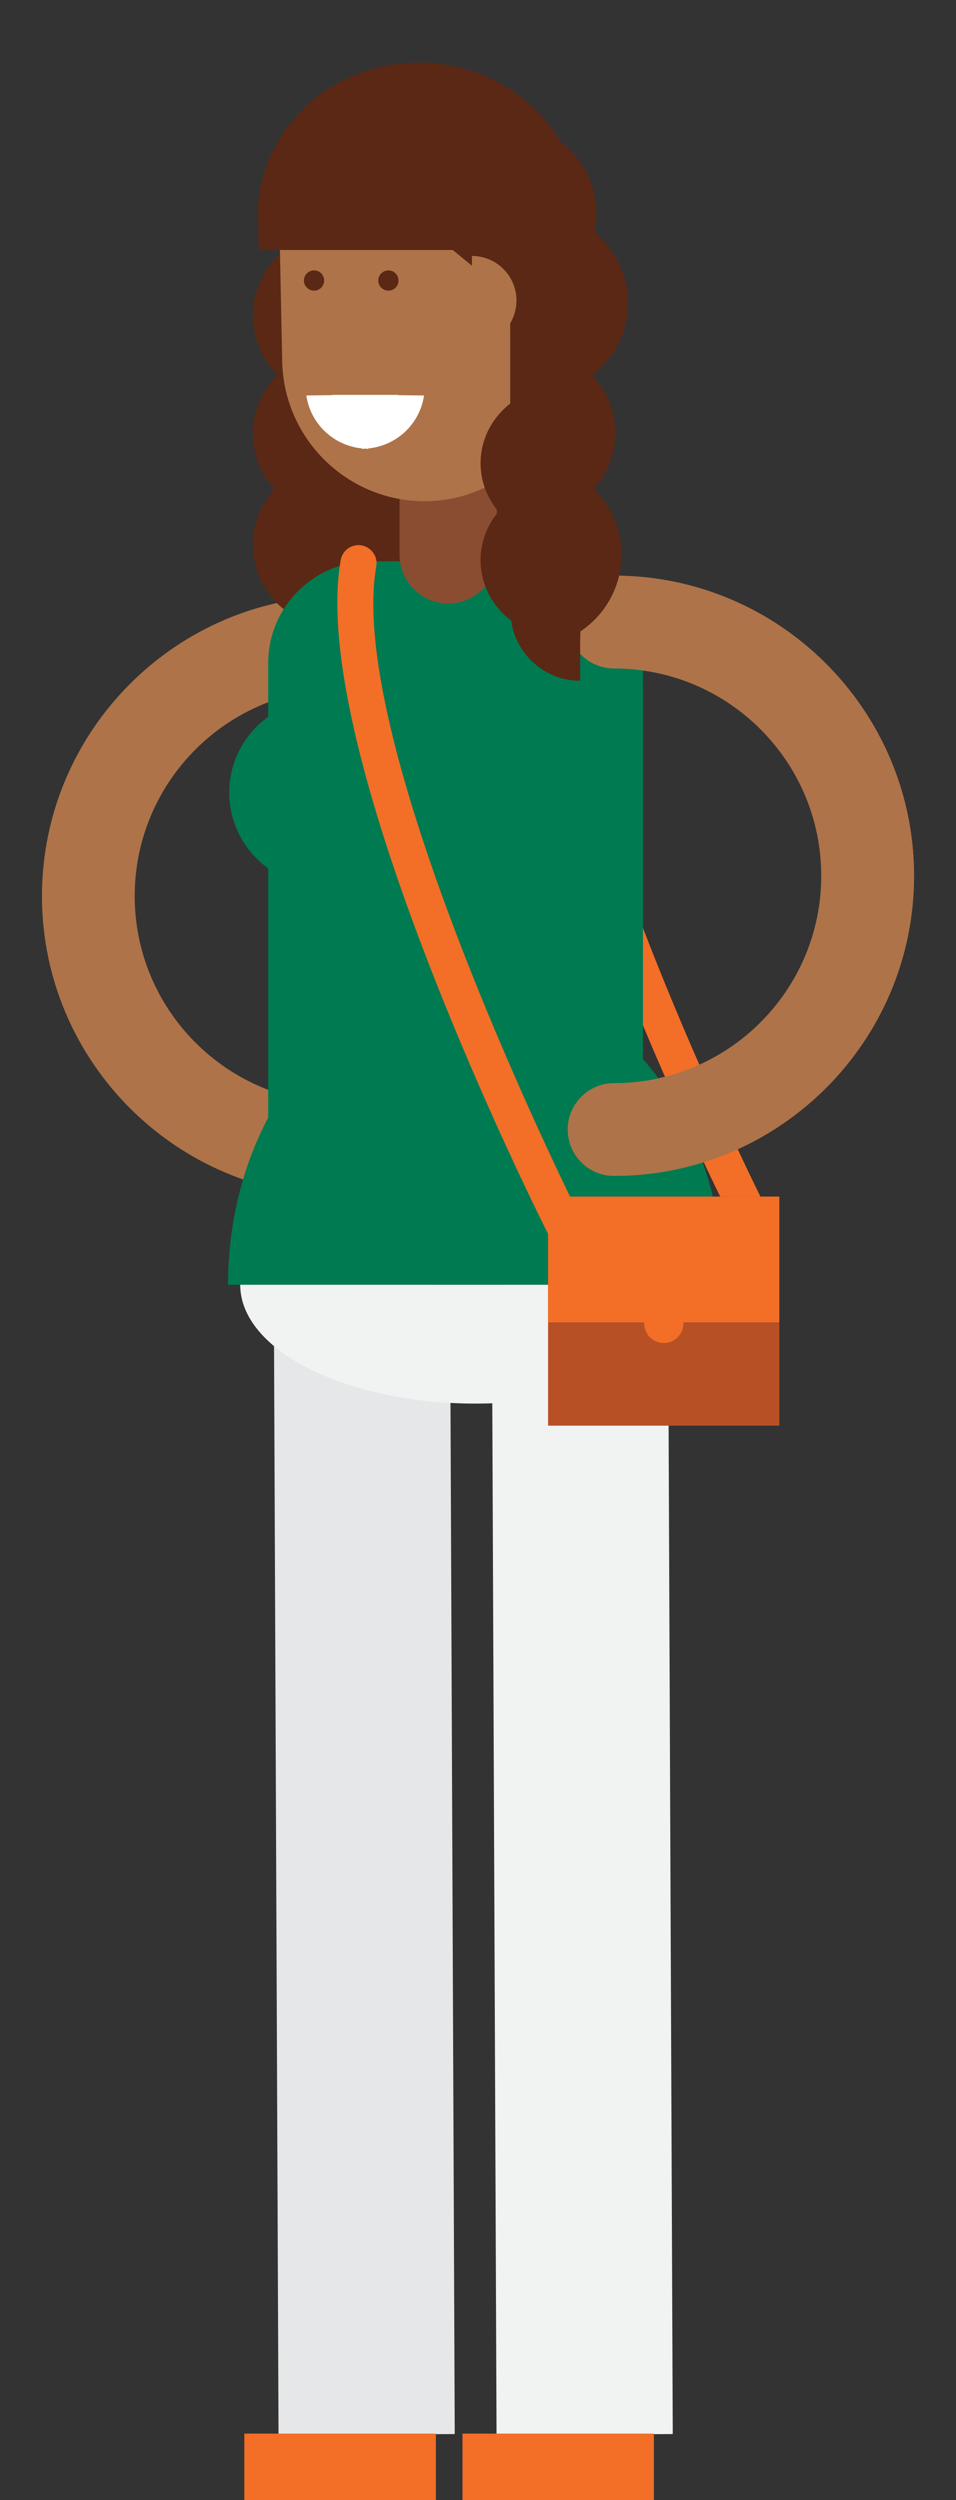 <?xml version="1.0" encoding="utf-8"?>
<!-- Generator: Adobe Illustrator 17.1.0, SVG Export Plug-In . SVG Version: 6.00 Build 0)  -->
<!DOCTYPE svg PUBLIC "-//W3C//DTD SVG 1.1//EN" "http://www.w3.org/Graphics/SVG/1.1/DTD/svg11.dtd">
<svg version="1.1" id="Layer_1" xmlns="http://www.w3.org/2000/svg" xmlns:xlink="http://www.w3.org/1999/xlink" x="0px" y="0px"
	 viewBox="0 0 628.8 1643" enable-background="new 0 0 628.8 1643" xml:space="preserve">
<rect x="0" y="0" width="628.8" height="1643" fill="#333333" stroke="none"/>
<g>
	<g>
		<path fill="#F36E27" d="M493.2,811c-4.3,0-8.5-2.4-10.6-6.5c-6.5-13-159.7-317.9-137.4-444.9c1.1-6.4,7.2-10.8,13.8-9.6
			c6.4,1.1,10.8,7.3,9.6,13.7c-21,119.2,133.6,426.9,135.2,430c3,5.9,0.6,13-5.2,16C496.8,810.6,495,811,493.2,811z"/>
	</g>
	<g>
		<g>
			<path fill="#AE7348" d="M224.9,786.1c16.9,0,30.5-13.7,30.5-30.5c0-16.8-13.7-30.5-30.5-30.5c-75.2,0-136.3-61.1-136.3-136.2
				c0-75.2,61.1-136.3,136.3-136.3c16.9,0,30.5-13.6,30.5-30.5c0-16.9-13.7-30.5-30.5-30.5c-108.8,0-197.3,88.6-197.3,197.3
				C27.6,697.6,116.1,786.1,224.9,786.1z"/>
		</g>
		<g>
			<path fill="#AE7348" d="M403.9,772.8c-16.9,0-30.5-13.7-30.5-30.5c0-16.8,13.7-30.5,30.5-30.5c75.2,0,136.3-61.1,136.3-136.2
				c0-75.2-61.1-136.3-136.3-136.3c-16.9,0-30.5-13.6-30.5-30.5c0-16.9,13.7-30.5,30.5-30.5c108.8,0,197.3,88.6,197.3,197.3
				C601.2,684.3,512.7,772.8,403.9,772.8z"/>
		</g>
		<g>
			<g>
				<g>
					<path fill="#5A2815" d="M185.8,225.3v108.9c30.1,0,54.4-24.4,54.4-54.5C240.2,249.7,215.9,225.3,185.8,225.3z"/>
				</g>
				<g>
					<path fill="#5A2815" d="M354.3,241.6H220.7v-10.9v-77.8c-30,0-54.4,24.4-54.4,54.5c0,15.2,6.3,29,16.4,38.9
						c-10.1,9.8-16.4,23.6-16.4,38.9c0,14,5.5,26.7,14.2,36.4c-8.8,9.7-14.2,22.4-14.2,36.4c0,30,24.4,54.4,54.4,54.4v-3.9h133.7
						V241.6z"/>
				</g>
			</g>
		</g>
		<g>
			<polygon fill="#F1F2F2" points="326.6,1600.1 323.6,873 439.5,872.6 442.5,1599.6 			"/>
		</g>
		<g>
			<rect x="304.2" y="1599.3" fill="#F36E27" width="125.9" height="43.7"/>
		</g>
		<g>
			<polygon fill="#E6E7E8" points="183.2,1600.1 180.2,873 296.1,872.5 299.1,1599.6 			"/>
		</g>
		<g>
			<rect x="160.7" y="1599.3" fill="#F36E27" width="126" height="43.7"/>
		</g>
		<g>
			<path fill="#007A51" d="M422.9,736.9c0,37-30,67-67,67H243.4c-37,0-67-30-67-67V435.9c0-37.1,30-67,67-67h112.5
				c37,0,67,29.9,67,67V736.9z"/>
		</g>
		<g>
			<g>
				<path fill="#007A51" d="M475.7,844.2c0-111-72.9-201-162.8-201c-90,0-162.9,90-162.9,201v0.1L475.7,844.2L475.7,844.2z"/>
			</g>
			<g>
				<path fill="#F1F2F2" d="M158,844.3c0,43.1,69.3,78.1,154.9,78.1c85.5,0,154.8-35,154.8-78.1H158z"/>
			</g>
		</g>
		<g>
			<path fill="#AE7348" d="M403.9,772.8c-16.9,0-30.5-13.7-30.5-30.5c0-16.8,13.7-30.5,30.5-30.5c75.2,0,136.3-61.1,136.3-136.2
				c0-75.2-61.1-136.3-136.3-136.3c-16.9,0-30.5-13.6-30.5-30.5c0-16.9,13.7-30.5,30.5-30.5c108.8,0,197.3,88.6,197.3,197.3
				C601.2,684.3,512.7,772.8,403.9,772.8z"/>
		</g>
		<g>
			<path fill="#007A51" d="M150.8,520.8c0,33.9,27.4,61.3,61.3,61.3s61.3-27.4,61.3-61.3c0-33.8-27.4-61.2-61.3-61.2
				S150.8,487,150.8,520.8z"/>
		</g>
		<g>
			<path fill="#007A51" d="M256.5,520.8c0,33.9,27.4,61.3,61.3,61.3s61.3-27.4,61.3-61.3c0-33.8-27.4-61.2-61.3-61.2
				S256.5,487,256.5,520.8z"/>
		</g>
		<g>
			<g>
				<path fill="#8A4D31" d="M294.8,396.6c-17.7,0-32-14.4-32-32v-59.1c0-17.7,14.3-32,32-32c17.7,0,32,14.3,32,32v59.1
					C326.9,382.2,312.6,396.6,294.8,396.6z"/>
			</g>
			<g>
				<g>
					<path fill="#AE7348" d="M372.3,173.9l-0.4-22.3h0.1l-0.2-12.4c-0.9-52-43.7-93.4-95.6-92.5c-18.9,0.3-36.4,6.2-50.9,16
						c-5.9,3.9-11.1,8.6-15.9,13.7c-2.3,2.4-4.1,5.3-6.1,8c-1.7,2.2-3.7,4.2-5.1,6.5c0,0.2,0.1,0.4,0.1,0.5
						c-9.2,14.8-14.9,32-14.5,50.7l0.3,21.3l1.5,73.5c0.8,52,43.6,93.4,95.5,92.5c16.7-0.3,32.3-5.2,45.7-13.2
						c28.5-16.6,47.4-47.2,46.9-82.3L372.3,173.9z"/>
				</g>
				<g>
					<g>
						<path fill="#5A2815" d="M248.8,184.4c0,3.6,3,6.6,6.7,6.6c3.7,0,6.6-3,6.6-6.6c0-3.7-2.9-6.7-6.6-6.7
							C251.8,177.7,248.8,180.7,248.8,184.4z"/>
					</g>
					<g>
						<path fill="#5A2815" d="M199.9,184.4c0,3.6,3,6.6,6.7,6.6c3.7,0,6.6-3,6.6-6.6c0-3.7-2.9-6.7-6.6-6.7
							C202.8,177.7,199.9,180.7,199.9,184.4z"/>
					</g>
					<path fill="#FFFFFF" d="M201.5,259.9l16.9-0.2c-0.1-0.2-0.1-0.2-0.2-0.2h21.9h22c0,0-0.2,0-0.2,0.2l17,0.2
						c-2.7,18.5-17.7,32.9-36.6,34.8c0,0.1-0.2,0.2-0.2,0.3l0,0c-0.8,0-1.3-0.1-2-0.2c-0.5,0.1-1.1,0.2-1.7,0.2l0,0
						c-0.1-0.1-0.3-0.2-0.3-0.3C219.2,292.8,204.2,278.4,201.5,259.9z"/>
				</g>
			</g>
		</g>
		<g>
			<path fill="#5A2815" d="M390.5,321.2c8.7-9.8,14.2-22.5,14.2-36.6c0-14.7-5.8-27.9-15.1-37.9c14.2-11.1,23.4-28.2,23.4-47.6
				c0-18.7-8.6-35.2-21.9-46.4c0.8-3.9,1.2-7.9,1.2-12c0-19.5-9.4-36.7-23.8-47.8c-7.9-13.7-19.3-25.4-33-34.2
				c-17.6-11.3-38.7-17.9-61.8-17.6c-21.2,0.3-40.9,6.6-57.3,16.8c-6.6,4.1-12.5,9-17.8,14.4c-2.6,2.5-4.6,5.5-6.9,8.3
				c-1.9,2.3-4.2,4.4-5.8,6.9c0,0.2,0.1,0.3,0.2,0.5c-10.4,15.5-16.7,33.6-16.4,53.1l0.4,22.3l0.1,0.9h127.6l33.7,27.6v9.5
				c1.4,0,2.7-0.3,4.1-0.4v64.2c-11.7,9.1-19.5,23.2-19.5,39.2c0,12.2,4.5,23.2,11.8,31.8c-7.2,8.6-11.8,19.7-11.8,31.8
				c0,16.3,7.9,30.7,20.1,39.8c3.1,22.3,22.2,39.6,45.4,39.6v-28.7l0.1,0.1v-3.8c16.3-10.9,27.1-29.4,27.1-50.5
				C408.8,347.6,401.8,332.2,390.5,321.2z"/>
		</g>
		<g>
			<path fill="#AE7348" d="M310.4,168.2v58.6c16.2,0,29.3-13.1,29.3-29.3S326.6,168.2,310.4,168.2z"/>
		</g>
	</g>
	<g>
		<g>
			<rect x="360.5" y="786.4" fill="#B75025" width="152.1" height="150.5"/>
		</g>
		<g>
			<rect x="360.5" y="786.4" fill="#F36E27" width="152.1" height="82.6"/>
		</g>
		<g>
			<path fill="#F36E27" d="M449.5,869.7c0,7.1-5.8,12.9-12.9,12.9c-7.1,0-12.9-5.8-12.9-12.9c0-7.1,5.8-12.9,12.9-12.9
				C443.7,856.8,449.5,862.6,449.5,869.7z"/>
		</g>
	</g>
	<g>
		<path fill="#F36E27" d="M372.1,819.4c-4.3,0-8.5-2.4-10.6-6.5C354.9,800,201.8,495,224.1,368.1c1.1-6.5,7.3-10.8,13.7-9.7
			c6.5,1.2,10.8,7.3,9.7,13.7c-20.9,119.2,133.6,427,135.2,430.1c2.9,5.8,0.6,13-5.2,15.9C375.7,819,373.8,819.4,372.1,819.4z"/>
	</g>
</g>
</svg>
